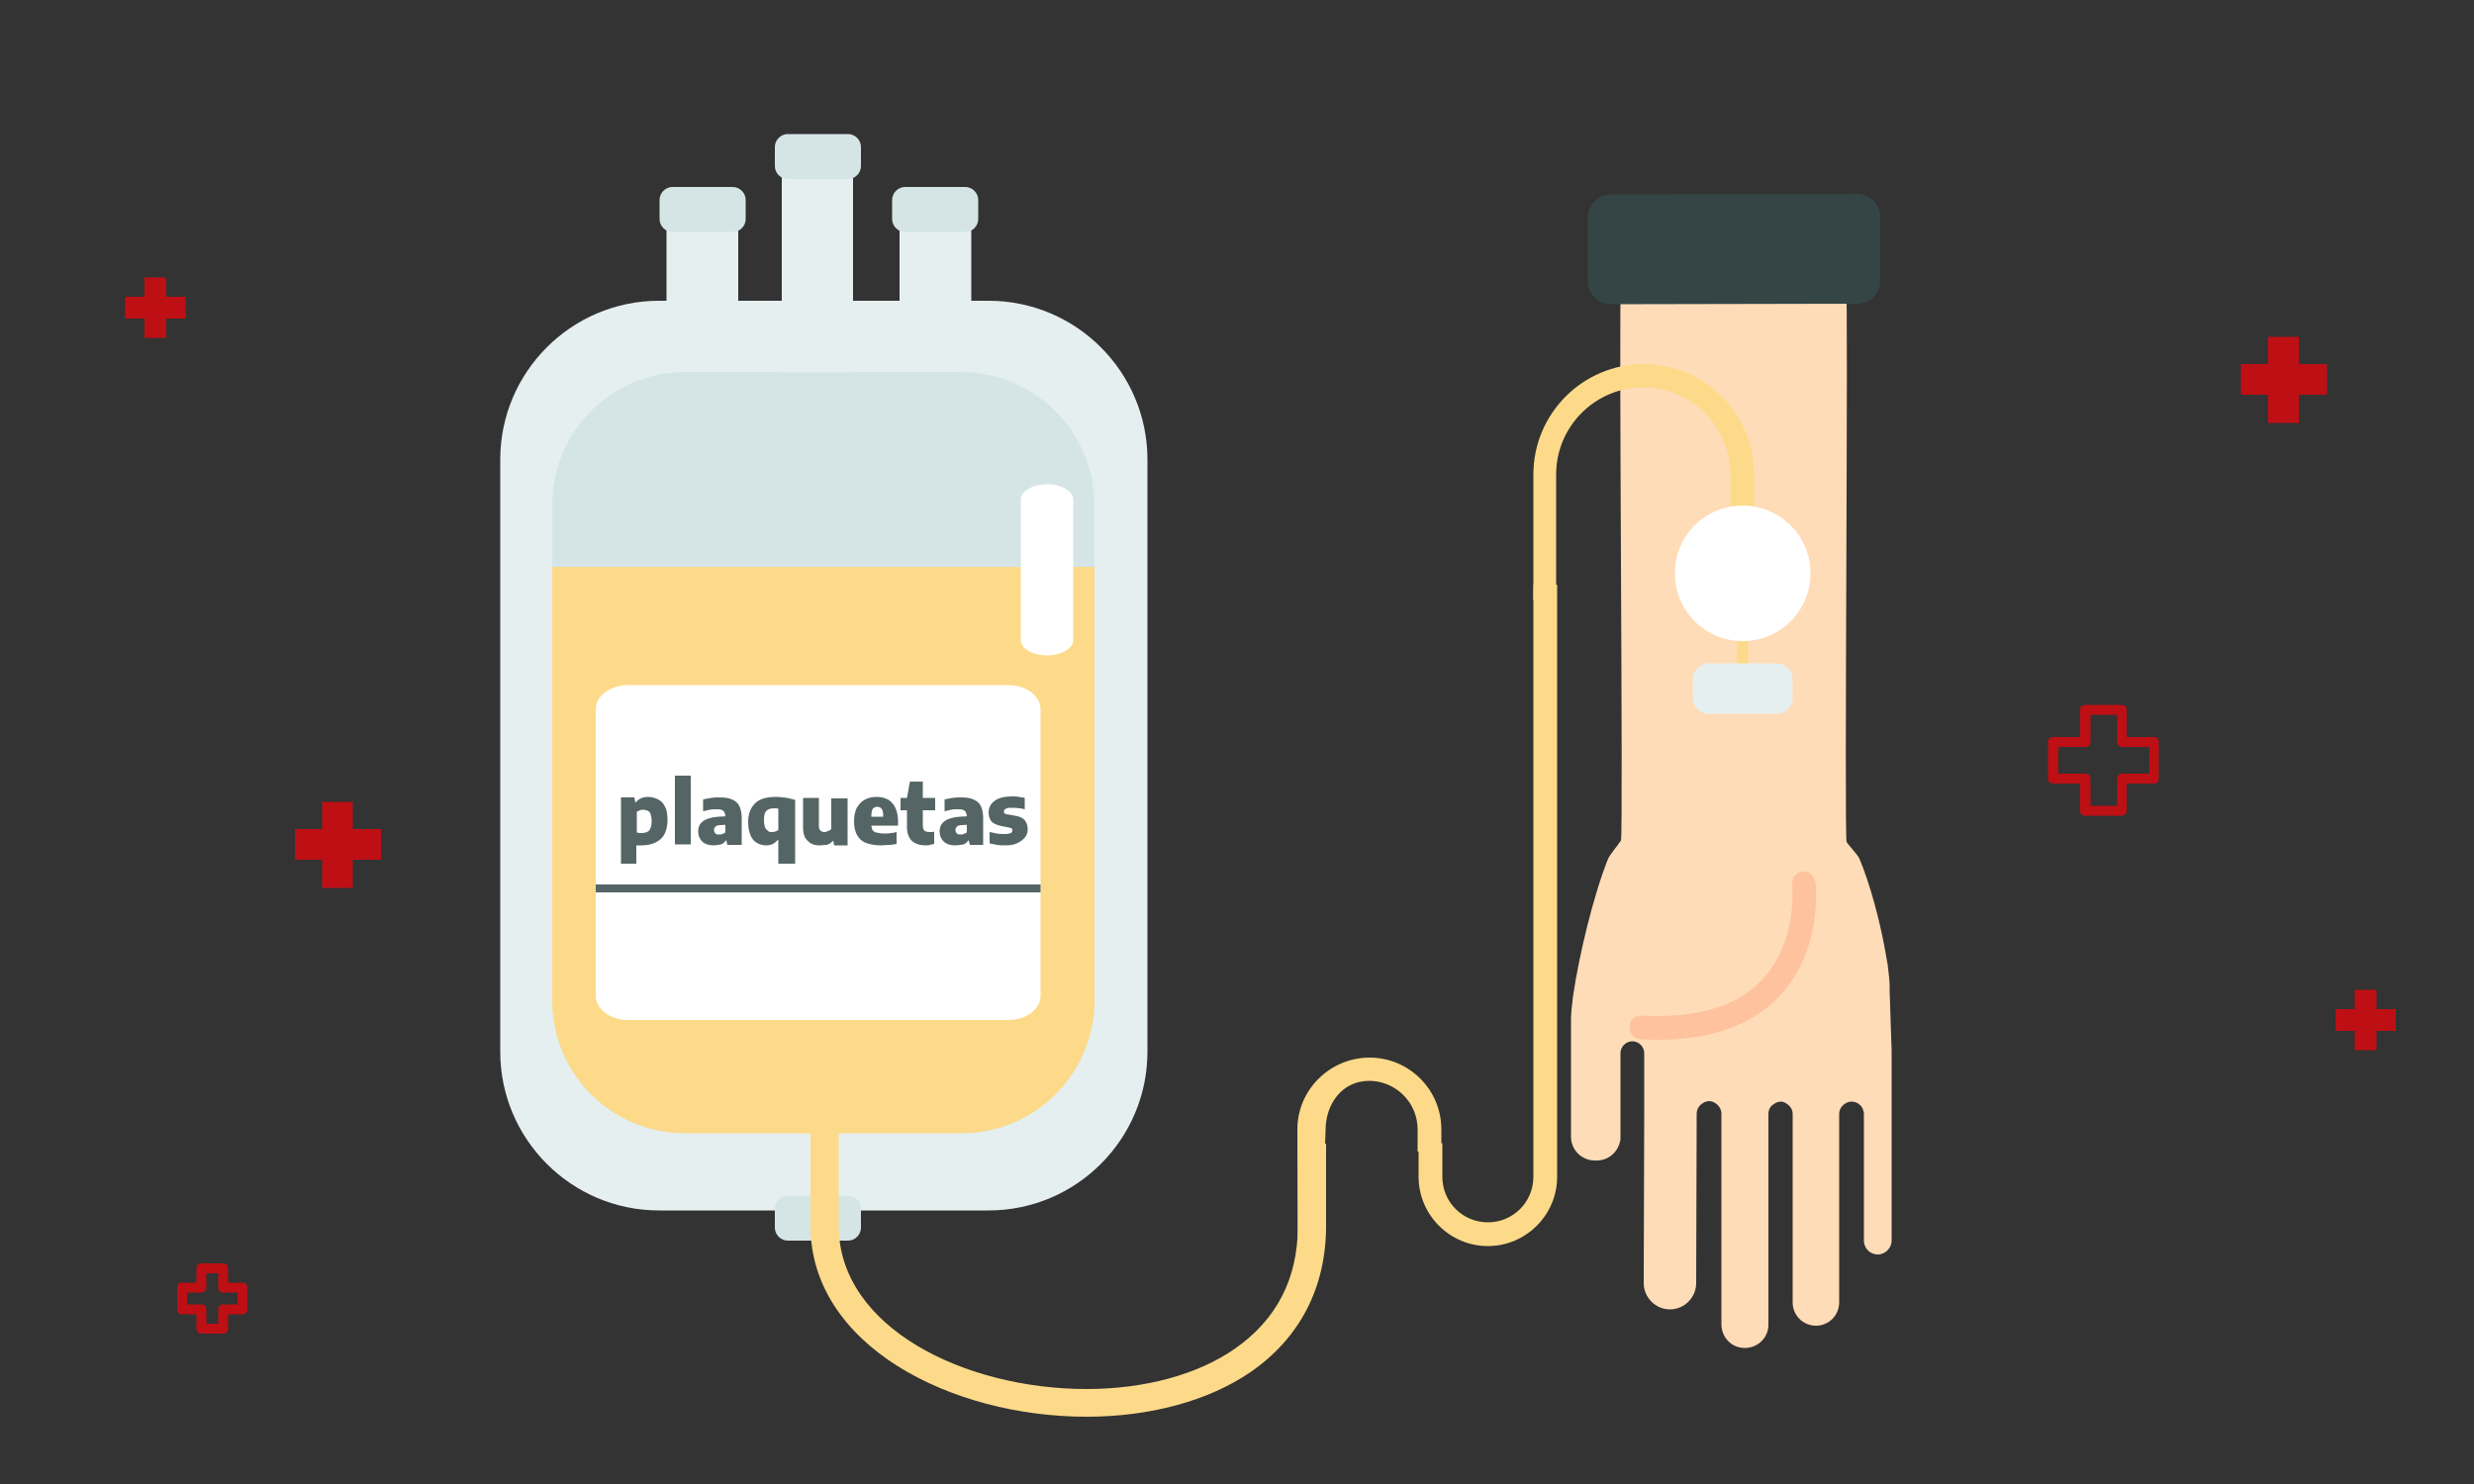 <?xml version="1.0" encoding="utf-8"?>
<!-- Generator: Adobe Illustrator 22.0.0, SVG Export Plug-In . SVG Version: 6.00 Build 0)  -->
<svg version="1.1" id="Capa_1" xmlns="http://www.w3.org/2000/svg" xmlns:xlink="http://www.w3.org/1999/xlink" x="0px" y="0px"
	 viewBox="0 0 500 300" style="enable-background:new 0 0 500 300;" xml:space="preserve">
<rect x="0" y="0" width="500" height="300" fill="#333333" stroke="none"/>
<style type="text/css">
	.st0{fill:#E6EFF0;}
	.st1{fill:#D5E5E6;}
	.st2{fill:#FDDA89;}
	.st3{fill:#FFFFFF;}
	.st4{fill:#556566;}
	.st5{fill:#D53D33;}
	.st6{fill:#EFF4FF;}
	.st7{fill:#C6DBFF;}
	.st8{fill:#F1CEB7;}
	.st9{fill:#FF546D;}
	.st10{fill:#413F84;}
	.st11{fill:#D5B6A2;}
	.st12{fill:#DFEBFF;}
	.st13{fill:#FA0008;}
	.st14{fill:#FF8B9D;}
	.st15{opacity:0.7;fill:#FA0008;}
	.st16{fill:#050521;}
	.st17{opacity:0.7;}
	.st18{fill:#FEDCB7;}
	.st19{fill:#FEC29E;}
	.st20{fill:#354546;}
	.st21{clip-path:url(#SVGID_2_);}
	.st22{fill:#CB0909;}
	.st23{fill:#DA0505;}
	.st24{fill:#E70505;}
</style>
<g>
	<g>
		<g>
			<path class="st0" d="M231.9,212.6c0,17.7-14.4,32.1-32.1,32.1h-66.6c-17.7,0-32.1-14.4-32.1-32.1V92.9
				c0-17.7,14.4-32.1,32.1-32.1h66.6c17.7,0,32.1,14.4,32.1,32.1V212.6z"/>
		</g>
	</g>
	<g>
		<g>
			<path class="st1" d="M221.2,102.1v100.1c0,14.8-12,26.9-26.9,26.9h-55.8c-14.9,0-26.9-12-26.9-26.9V102.1
				c0-14.9,12-26.9,26.9-26.9h55.8C209.2,75.3,221.2,87.3,221.2,102.1z"/>
		</g>
	</g>
	<g>
		<g>
			<rect x="134.7" y="39.9" class="st0" width="14.5" height="35.3"/>
		</g>
	</g>
	<g>
		<g>
			<rect x="181.8" y="39.9" class="st0" width="14.5" height="35.3"/>
		</g>
	</g>
	<g>
		<g>
			<rect x="158" y="27.9" class="st0" width="14.4" height="47.4"/>
		</g>
	</g>
	<g>
		<g>
			<path class="st2" d="M221.2,114.6v87.6c0,14.8-12,26.9-26.9,26.9h-55.8c-14.9,0-26.9-12-26.9-26.9v-87.6H221.2z"/>
		</g>
	</g>
	<g>
		<g>
			<path class="st3" d="M210.3,201.3c0,2.7-2.9,4.9-6.5,4.9h-76.9c-3.6,0-6.5-2.2-6.5-4.9v-57.9c0-2.7,2.9-4.9,6.5-4.9h76.9
				c3.6,0,6.5,2.2,6.5,4.9V201.3z"/>
		</g>
	</g>
	<g>
		<g>
			<rect x="120.4" y="178.8" class="st4" width="89.9" height="1.6"/>
		</g>
	</g>
	<g>
		<g>
			<path class="st3" d="M216.9,129.4c0,1.7-2.4,3.1-5.3,3.1l0,0c-2.9,0-5.3-1.4-5.3-3.1V101c0-1.7,2.4-3.1,5.3-3.1l0,0
				c2.9,0,5.3,1.4,5.3,3.1V129.4z"/>
		</g>
	</g>
	<g>
		<path class="st1" d="M150.7,44.3c0,1.4-1.2,2.6-2.6,2.6h-12.2c-1.4,0-2.6-1.2-2.6-2.6v-3.9c0-1.4,1.2-2.6,2.6-2.6h12.2
			c1.4,0,2.6,1.2,2.6,2.6V44.3z"/>
	</g>
	<g>
		<path class="st1" d="M197.7,44.3c0,1.4-1.2,2.6-2.6,2.6h-12.2c-1.4,0-2.6-1.2-2.6-2.6v-3.9c0-1.4,1.2-2.6,2.6-2.6h12.2
			c1.4,0,2.6,1.2,2.6,2.6V44.3z"/>
	</g>
	<g>
		<path class="st1" d="M174,248.2c0,1.4-1.2,2.6-2.6,2.6h-12.2c-1.4,0-2.6-1.2-2.6-2.6v-3.9c0-1.4,1.2-2.6,2.6-2.6h12.2
			c1.4,0,2.6,1.2,2.6,2.6V248.2z"/>
	</g>
	<g>
		<path class="st1" d="M174,33.6c0,1.4-1.2,2.6-2.6,2.6h-12.2c-1.4,0-2.6-1.2-2.6-2.6v-3.9c0-1.4,1.2-2.6,2.6-2.6h12.2
			c1.4,0,2.6,1.2,2.6,2.6V33.6z"/>
	</g>
	<g>
		<path class="st4" d="M125.5,174.5v-13.3h2.7l0.2,1h0.1c0.3-0.4,0.6-0.6,1-0.8c0.4-0.2,0.9-0.3,1.5-0.3c0.7,0,1.4,0.2,2,0.5
			c0.6,0.3,1.1,0.8,1.4,1.5c0.4,0.7,0.5,1.6,0.5,2.7c0,1.1-0.2,2-0.6,2.8s-1,1.3-1.8,1.7s-1.8,0.6-2.9,0.6c-0.2,0-0.3,0-0.5,0
			s-0.3,0-0.5,0v3.7H125.5z M129.7,168.4c0.7,0,1.2-0.2,1.5-0.5c0.3-0.4,0.5-1,0.5-1.9c0-0.6-0.1-1.1-0.2-1.4
			c-0.1-0.3-0.3-0.6-0.6-0.7c-0.3-0.1-0.5-0.2-0.9-0.2c-0.2,0-0.5,0-0.7,0.1c-0.2,0.1-0.4,0.2-0.6,0.3v4.2c0.1,0,0.3,0,0.4,0.1
			C129.4,168.4,129.5,168.4,129.7,168.4z"/>
		<path class="st4" d="M136.4,170.7v-13.9h3.2v13.9H136.4z"/>
		<path class="st4" d="M144.2,170.9c-1,0-1.8-0.3-2.3-0.8c-0.5-0.5-0.8-1.2-0.8-2c0-0.9,0.3-1.6,1-2.1s1.7-0.8,3.1-0.9l1.8-0.1
			l0.4,1.7l-1.8,0.1c-0.4,0-0.8,0.1-1,0.3c-0.2,0.2-0.3,0.4-0.3,0.7c0,0.3,0.1,0.5,0.3,0.7c0.2,0.2,0.4,0.2,0.8,0.2
			c0.2,0,0.4,0,0.6-0.1s0.4-0.2,0.6-0.3v-3.2c0-0.4-0.1-0.7-0.2-0.9c-0.1-0.2-0.3-0.4-0.6-0.5s-0.7-0.1-1.2-0.1
			c-0.4,0-0.8,0-1.2,0.1s-0.9,0.2-1.3,0.3v-2.4c0.5-0.1,1-0.2,1.6-0.3s1.1-0.1,1.6-0.1c1.1,0,2,0.1,2.6,0.4c0.7,0.3,1.2,0.7,1.5,1.3
			s0.5,1.4,0.5,2.5v5.4H147l-0.2-0.9h-0.1c-0.3,0.4-0.6,0.7-1,0.8S144.7,170.9,144.2,170.9z"/>
		<path class="st4" d="M157.3,174.5v-4.7h-0.1c-0.3,0.3-0.6,0.6-1,0.8c-0.4,0.2-0.9,0.3-1.4,0.3c-0.7,0-1.3-0.2-1.8-0.5
			c-0.6-0.3-1-0.8-1.3-1.5c-0.3-0.7-0.5-1.6-0.5-2.7c0-1.7,0.5-2.9,1.4-3.8s2.3-1.3,4.2-1.3c0.4,0,0.9,0,1.3,0.1
			c0.5,0,0.9,0.1,1.4,0.2c0.4,0.1,0.8,0.2,1.2,0.3v12.9H157.3z M156,168.2c0.2,0,0.4,0,0.7-0.1c0.2-0.1,0.4-0.2,0.6-0.3v-4.3
			c-0.1,0-0.3-0.1-0.4-0.1c-0.2,0-0.3,0-0.5,0c-0.7,0-1.2,0.2-1.5,0.5c-0.4,0.4-0.5,1-0.5,1.9c0,0.6,0.1,1.1,0.2,1.4
			c0.1,0.3,0.3,0.6,0.6,0.7C155.3,168.2,155.6,168.2,156,168.2z"/>
		<path class="st4" d="M165.6,170.9c-0.6,0-1.2-0.1-1.7-0.4s-0.9-0.7-1.2-1.2c-0.3-0.6-0.4-1.3-0.4-2.2v-5.8h3.2v5.6
			c0,0.5,0.1,0.8,0.3,1c0.2,0.2,0.5,0.3,0.8,0.3c0.2,0,0.3,0,0.5-0.1s0.3-0.1,0.5-0.2s0.3-0.2,0.4-0.3v-6.2h3.3v9.5h-2.7l-0.2-0.9
			h-0.1c-0.3,0.4-0.7,0.6-1.2,0.8C166.6,170.8,166.1,170.9,165.6,170.9z"/>
		<path class="st4" d="M178.1,170.9c-1.3,0-2.3-0.2-3.1-0.5c-0.8-0.3-1.4-0.9-1.8-1.6c-0.4-0.7-0.6-1.7-0.6-2.8c0-1,0.2-1.9,0.5-2.6
			c0.4-0.7,0.9-1.3,1.6-1.7s1.5-0.6,2.5-0.6c0.9,0,1.7,0.2,2.4,0.6c0.6,0.4,1.1,1,1.4,1.7c0.3,0.7,0.5,1.6,0.5,2.7v0.8h-7v-1.8h4.5
			l-0.5,0.2c0-0.5,0-0.9-0.1-1.3s-0.2-0.5-0.4-0.7c-0.2-0.1-0.4-0.2-0.7-0.2c-0.3,0-0.5,0.1-0.7,0.2c-0.2,0.1-0.3,0.3-0.4,0.7
			s-0.1,0.7-0.1,1.3v1.3c0,0.5,0.1,0.9,0.2,1.1c0.1,0.3,0.4,0.5,0.8,0.6c0.4,0.1,0.9,0.2,1.7,0.2c0.4,0,0.8,0,1.2-0.1
			c0.4,0,0.8-0.1,1.2-0.2v2.4c-0.5,0.1-1,0.2-1.5,0.2S178.6,170.9,178.1,170.9z"/>
		<path class="st4" d="M182,163.8v-2.5h7v2.5H182z M187.1,170.9c-1.2,0-2.1-0.3-2.8-0.9c-0.6-0.6-1-1.5-1-2.8v-5.9l0.6-3.3h2.6v8.7
			c0,0.6,0.1,1,0.3,1.2c0.2,0.2,0.6,0.3,1.1,0.3c0.1,0,0.3,0,0.4,0s0.3,0,0.5-0.1v2.5c-0.3,0.1-0.5,0.1-0.9,0.2
			C187.8,170.9,187.5,170.9,187.1,170.9z"/>
		<path class="st4" d="M193,170.9c-1,0-1.8-0.3-2.3-0.8c-0.5-0.5-0.8-1.2-0.8-2c0-0.9,0.3-1.6,1-2.1s1.7-0.8,3.1-0.9l1.8-0.1
			l0.4,1.7l-1.8,0.1c-0.4,0-0.8,0.1-1,0.3c-0.2,0.2-0.3,0.4-0.3,0.7c0,0.3,0.1,0.5,0.3,0.7c0.2,0.2,0.4,0.2,0.8,0.2
			c0.2,0,0.4,0,0.6-0.1s0.4-0.2,0.6-0.3v-3.2c0-0.4-0.1-0.7-0.2-0.9c-0.1-0.2-0.3-0.4-0.6-0.5s-0.7-0.1-1.2-0.1
			c-0.4,0-0.8,0-1.2,0.1s-0.9,0.2-1.3,0.3v-2.4c0.5-0.1,1-0.2,1.6-0.3s1.1-0.1,1.6-0.1c1.1,0,2,0.1,2.6,0.4c0.7,0.3,1.2,0.7,1.5,1.3
			s0.5,1.4,0.5,2.5v5.4h-2.7l-0.2-0.9h-0.1c-0.3,0.4-0.6,0.7-1,0.8S193.5,170.9,193,170.9z"/>
		<path class="st4" d="M203.2,170.9c-0.6,0-1.1,0-1.7-0.1c-0.5-0.1-1-0.2-1.5-0.3v-2.3c0.5,0.1,1,0.2,1.5,0.3
			c0.5,0.1,1.1,0.1,1.6,0.1c0.6,0,0.9-0.1,1.2-0.2c0.2-0.1,0.3-0.3,0.3-0.5c0-0.2,0-0.3-0.1-0.4c-0.1-0.1-0.3-0.1-0.5-0.2l-1.6-0.3
			c-0.9-0.2-1.6-0.5-2-0.9c-0.4-0.5-0.6-1.1-0.6-1.9c0-0.9,0.4-1.7,1.2-2.3c0.8-0.6,2-0.9,3.5-0.9c0.5,0,1,0,1.4,0.1
			c0.5,0.1,0.9,0.1,1.2,0.2v2.3c-0.4-0.1-0.8-0.2-1.2-0.2c-0.4-0.1-0.9-0.1-1.3-0.1c-0.5,0-0.9,0-1.1,0.1c-0.3,0.1-0.4,0.2-0.5,0.3
			c-0.1,0.1-0.1,0.2-0.1,0.4c0,0.1,0,0.3,0.1,0.3c0.1,0.1,0.3,0.2,0.5,0.2l1.6,0.3c0.8,0.1,1.5,0.4,1.9,0.8c0.4,0.4,0.7,1.1,0.7,1.9
			c0,1-0.4,1.7-1.2,2.3C205.6,170.6,204.6,170.9,203.2,170.9z"/>
	</g>
</g>
<g class="st17">
	<g>
		<rect x="458.4" y="68.1" class="st13" width="6.2" height="17.4"/>
		<rect x="452.9" y="73.6" class="st13" width="17.4" height="6.2"/>
	</g>
</g>
<g class="st17">
	<g>
		<rect x="65.1" y="162.1" class="st13" width="6.2" height="17.4"/>
		<rect x="59.6" y="167.6" class="st13" width="17.4" height="6.2"/>
	</g>
</g>
<path class="st15" d="M428.8,164.9h-7.4c-0.6,0-1-0.4-1-1v-5.5h-5.5c-0.6,0-1-0.4-1-1V150c0-0.6,0.4-1,1-1h5.5v-5.5c0-0.6,0.4-1,1-1
	h7.4c0.6,0,1,0.4,1,1v5.5h5.5c0.6,0,1,0.4,1,1v7.4c0,0.6-0.4,1-1,1h-5.5v5.5C429.8,164.5,429.4,164.9,428.8,164.9z M422.5,162.9h5.4
	v-5.5c0-0.6,0.4-1,1-1h5.5V151h-5.5c-0.6,0-1-0.4-1-1v-5.5h-5.4v5.5c0,0.6-0.4,1-1,1h-5.5v5.4h5.5c0.6,0,1,0.4,1,1V162.9z"/>
<path class="st15" d="M45.1,269.6h-4.4c-0.6,0-1-0.4-1-1v-2.9h-2.9c-0.6,0-1-0.4-1-1v-4.4c0-0.6,0.4-1,1-1h2.9v-2.9c0-0.6,0.4-1,1-1
	h4.4c0.6,0,1,0.4,1,1v2.9H49c0.6,0,1,0.4,1,1v4.4c0,0.6-0.4,1-1,1h-2.9v2.9C46.1,269.2,45.7,269.6,45.1,269.6z M41.7,267.6h2.4v-2.9
	c0-0.6,0.4-1,1-1H48v-2.4h-2.9c-0.6,0-1-0.4-1-1v-2.9h-2.4v2.9c0,0.6-0.4,1-1,1h-2.9v2.4h2.9c0.6,0,1,0.4,1,1V267.6z"/>
<polygon class="st15" points="484.2,204 480.3,204 480.3,200.1 475.9,200.1 475.9,204 472,204 472,208.4 475.9,208.4 475.9,212.3 
	480.3,212.3 480.3,208.4 484.2,208.4 "/>
<polygon class="st15" points="37.5,60 33.6,60 33.6,56.1 29.2,56.1 29.2,60 25.3,60 25.3,64.4 29.2,64.4 29.2,68.3 33.6,68.3 
	33.6,64.4 37.5,64.4 "/>
<g>
	<g>
		<g>
			<g>
				<path class="st18" d="M382.3,212.4c0,0.1,0,0.2,0,0.3l0,11.1l0,0l0,27c0,1.5-1.3,2.8-2.8,2.8c-1.5,0-2.8-1.2-2.8-2.8l0-25.6
					c0-0.2,0-0.4-0.1-0.6c-0.2-1-1.1-1.8-2.2-1.9c-0.1,0-0.1,0-0.2,0c-0.4,0-0.8,0.1-1.1,0.3c-0.8,0.4-1.4,1.2-1.4,2.2l0,38.1
					c0,2.6-2.1,4.7-4.7,4.7c-2.6,0-4.7-2.1-4.7-4.7l0-38.1c0-0.9-0.5-1.6-1.1-2c-0.4-0.3-0.8-0.5-1.3-0.5c-0.5,0-1,0.2-1.4,0.5
					c-0.7,0.4-1.1,1.1-1.1,2l0,42.6c0,2.6-2.1,4.7-4.8,4.7c-2.6,0-4.7-2.1-4.7-4.8l0-42.6c0-0.4-0.1-0.8-0.3-1.1
					c-0.2-0.4-0.5-0.7-0.8-0.9c-0.4-0.3-0.8-0.5-1.4-0.5c-0.3,0-0.6,0.1-0.9,0.2c-0.2,0.1-0.3,0.2-0.5,0.3c-0.7,0.5-1.1,1.2-1.1,2.1
					l-0.1,34.2c0,2.9-2.4,5.3-5.3,5.3c-2.9,0-5.3-2.4-5.3-5.3l0.1-34.2c0-0.1,0-0.1,0-0.2c0-0.1,0-0.1,0-0.2l0-11.9
					c0-1.3-1.1-2.4-2.4-2.4c-1.3,0-2.4,1.1-2.4,2.4l0,11.7c0,0,0,0,0,0v5.3c0,0.3,0,0.6-0.1,0.9c-0.5,2.2-2.4,3.8-4.7,3.8h-0.4
					c-2.6,0-4.8-2.1-4.8-4.8v-10.7l0-12l0-0.1c0-0.2,0-0.4,0-0.6l0-0.1l0,0c0-0.2,0-0.4,0-0.6c0-0.5,0.1-1,0.1-1.5
					c0.1-0.8,0.2-1.7,0.3-2.7c1.2-8.4,4.2-20.7,7.1-27.9c0.4-0.9,2.2-3,2.6-3.7c0.5-1-0.5-111.1,0-111.7c0.5-0.6,45-0.7,45.5-0.1
					c0.5,0.6-0.4,111.1,0.1,112.1c0.4,0.7,2.2,2.5,2.6,3.4c2.1,5,4.1,12.4,5.2,18.6c0.2,1,0.3,1.9,0.5,2.8c0.2,1.7,0.4,3.2,0.4,4.5
					c0,0.3,0,0.6,0,0.9L382.3,212.4z"/>
			</g>
		</g>
	</g>
</g>
<g>
	<g>
		<g>
			<g>
				<path class="st19" d="M330,209.4c0.4,0.4,0.9,0.7,1.5,0.7c12.5,0.7,21.9-2.2,28.1-8.7c8.8-9.3,7.4-22.5,7.3-23.1
					c-0.2-1.3-1.3-2.2-2.6-2.1c-1.3,0.2-2.2,1.3-2.1,2.6l0,0c0,0.1,1.2,11.6-6.1,19.3c-5.1,5.4-13.3,7.8-24.3,7.2
					c-1.3-0.1-2.4,0.9-2.5,2.2C329.3,208.3,329.5,208.9,330,209.4z"/>
			</g>
		</g>
	</g>
</g>
<g>
	<g>
		<g>
			<path class="st20" d="M380,43.9c0-2.6-2.1-4.7-4.7-4.7l-49.7,0.1c-2.6,0-4.7,2.1-4.7,4.7l0,12.8c0,2.6,2.1,4.7,4.7,4.7l49.7-0.1
				c2.6,0,4.7-2.1,4.7-4.7L380,43.9z"/>
		</g>
	</g>
</g>
<g>
	<g>
		<path class="st2" d="M267.1,251h-4.8l-0.1-22.7c0-8,6.6-14.5,14.6-14.5c8,0,14.5,6.5,14.5,14.5v4.5h-4.8v-4.5
			c0-5.4-4.4-9.8-9.8-9.8c-5.4,0-8.8,4.6-8.8,10L267.1,251z"/>
	</g>
</g>
<g>
	<g>
		<path class="st2" d="M300.7,251.9c-7.7,0-14-6.3-14-14v-6.8h4.8v6.8c0,5.1,4.1,9.2,9.2,9.2c5.1,0,9.2-4.1,9.2-9.2V118.2h4.8v119.7
			C314.7,245.6,308.4,251.9,300.7,251.9z"/>
	</g>
</g>
<g>
	<g>
		<path class="st2" d="M314.7,121.4h-4.8V95.9c0-12.3,10-22.3,22.3-22.3c12.3,0,22.3,10,22.3,22.3v14.6h-4.8V95.9
			c0-9.7-7.9-17.6-17.6-17.6c-9.7,0-17.6,7.9-17.6,17.6V121.4z"/>
	</g>
</g>
<g>
	<path class="st2" d="M353.3,138.2c0,0.6-0.5,1.1-1.1,1.1l0,0c-0.6,0-1.1-0.5-1.1-1.1v-14.3c0-0.6,0.5-1.1,1.1-1.1l0,0
		c0.6,0,1.1,0.5,1.1,1.1V138.2z"/>
</g>
<g>
	<path class="st3" d="M365.9,115.9c0,7.6-6.1,13.7-13.7,13.7c-7.6,0-13.7-6.1-13.7-13.7c0-7.6,6.1-13.7,13.7-13.7
		C359.7,102.2,365.9,108.3,365.9,115.9z"/>
</g>
<g>
	<path class="st0" d="M362.3,141.1c0,1.8-1.5,3.2-3.3,3.2h-13.7c-1.8,0-3.2-1.5-3.2-3.2v-3.7c0-1.8,1.5-3.3,3.2-3.3H359
		c1.8,0,3.3,1.5,3.3,3.3V141.1z"/>
</g>
<path class="st2" d="M219.6,286.4c-27.4,0-55.8-14.4-55.8-38.6v-29.5h5.7v29.5c0,20.6,25.5,33,50.1,33c11.7,0,22.4-2.9,29.9-8.1
	c8.5-5.9,12.8-14.2,12.8-24.9v-16.6h5.7v16.6c0,12.5-5.3,22.7-15.3,29.6C244.2,283.2,232.4,286.4,219.6,286.4z"/>
</svg>
